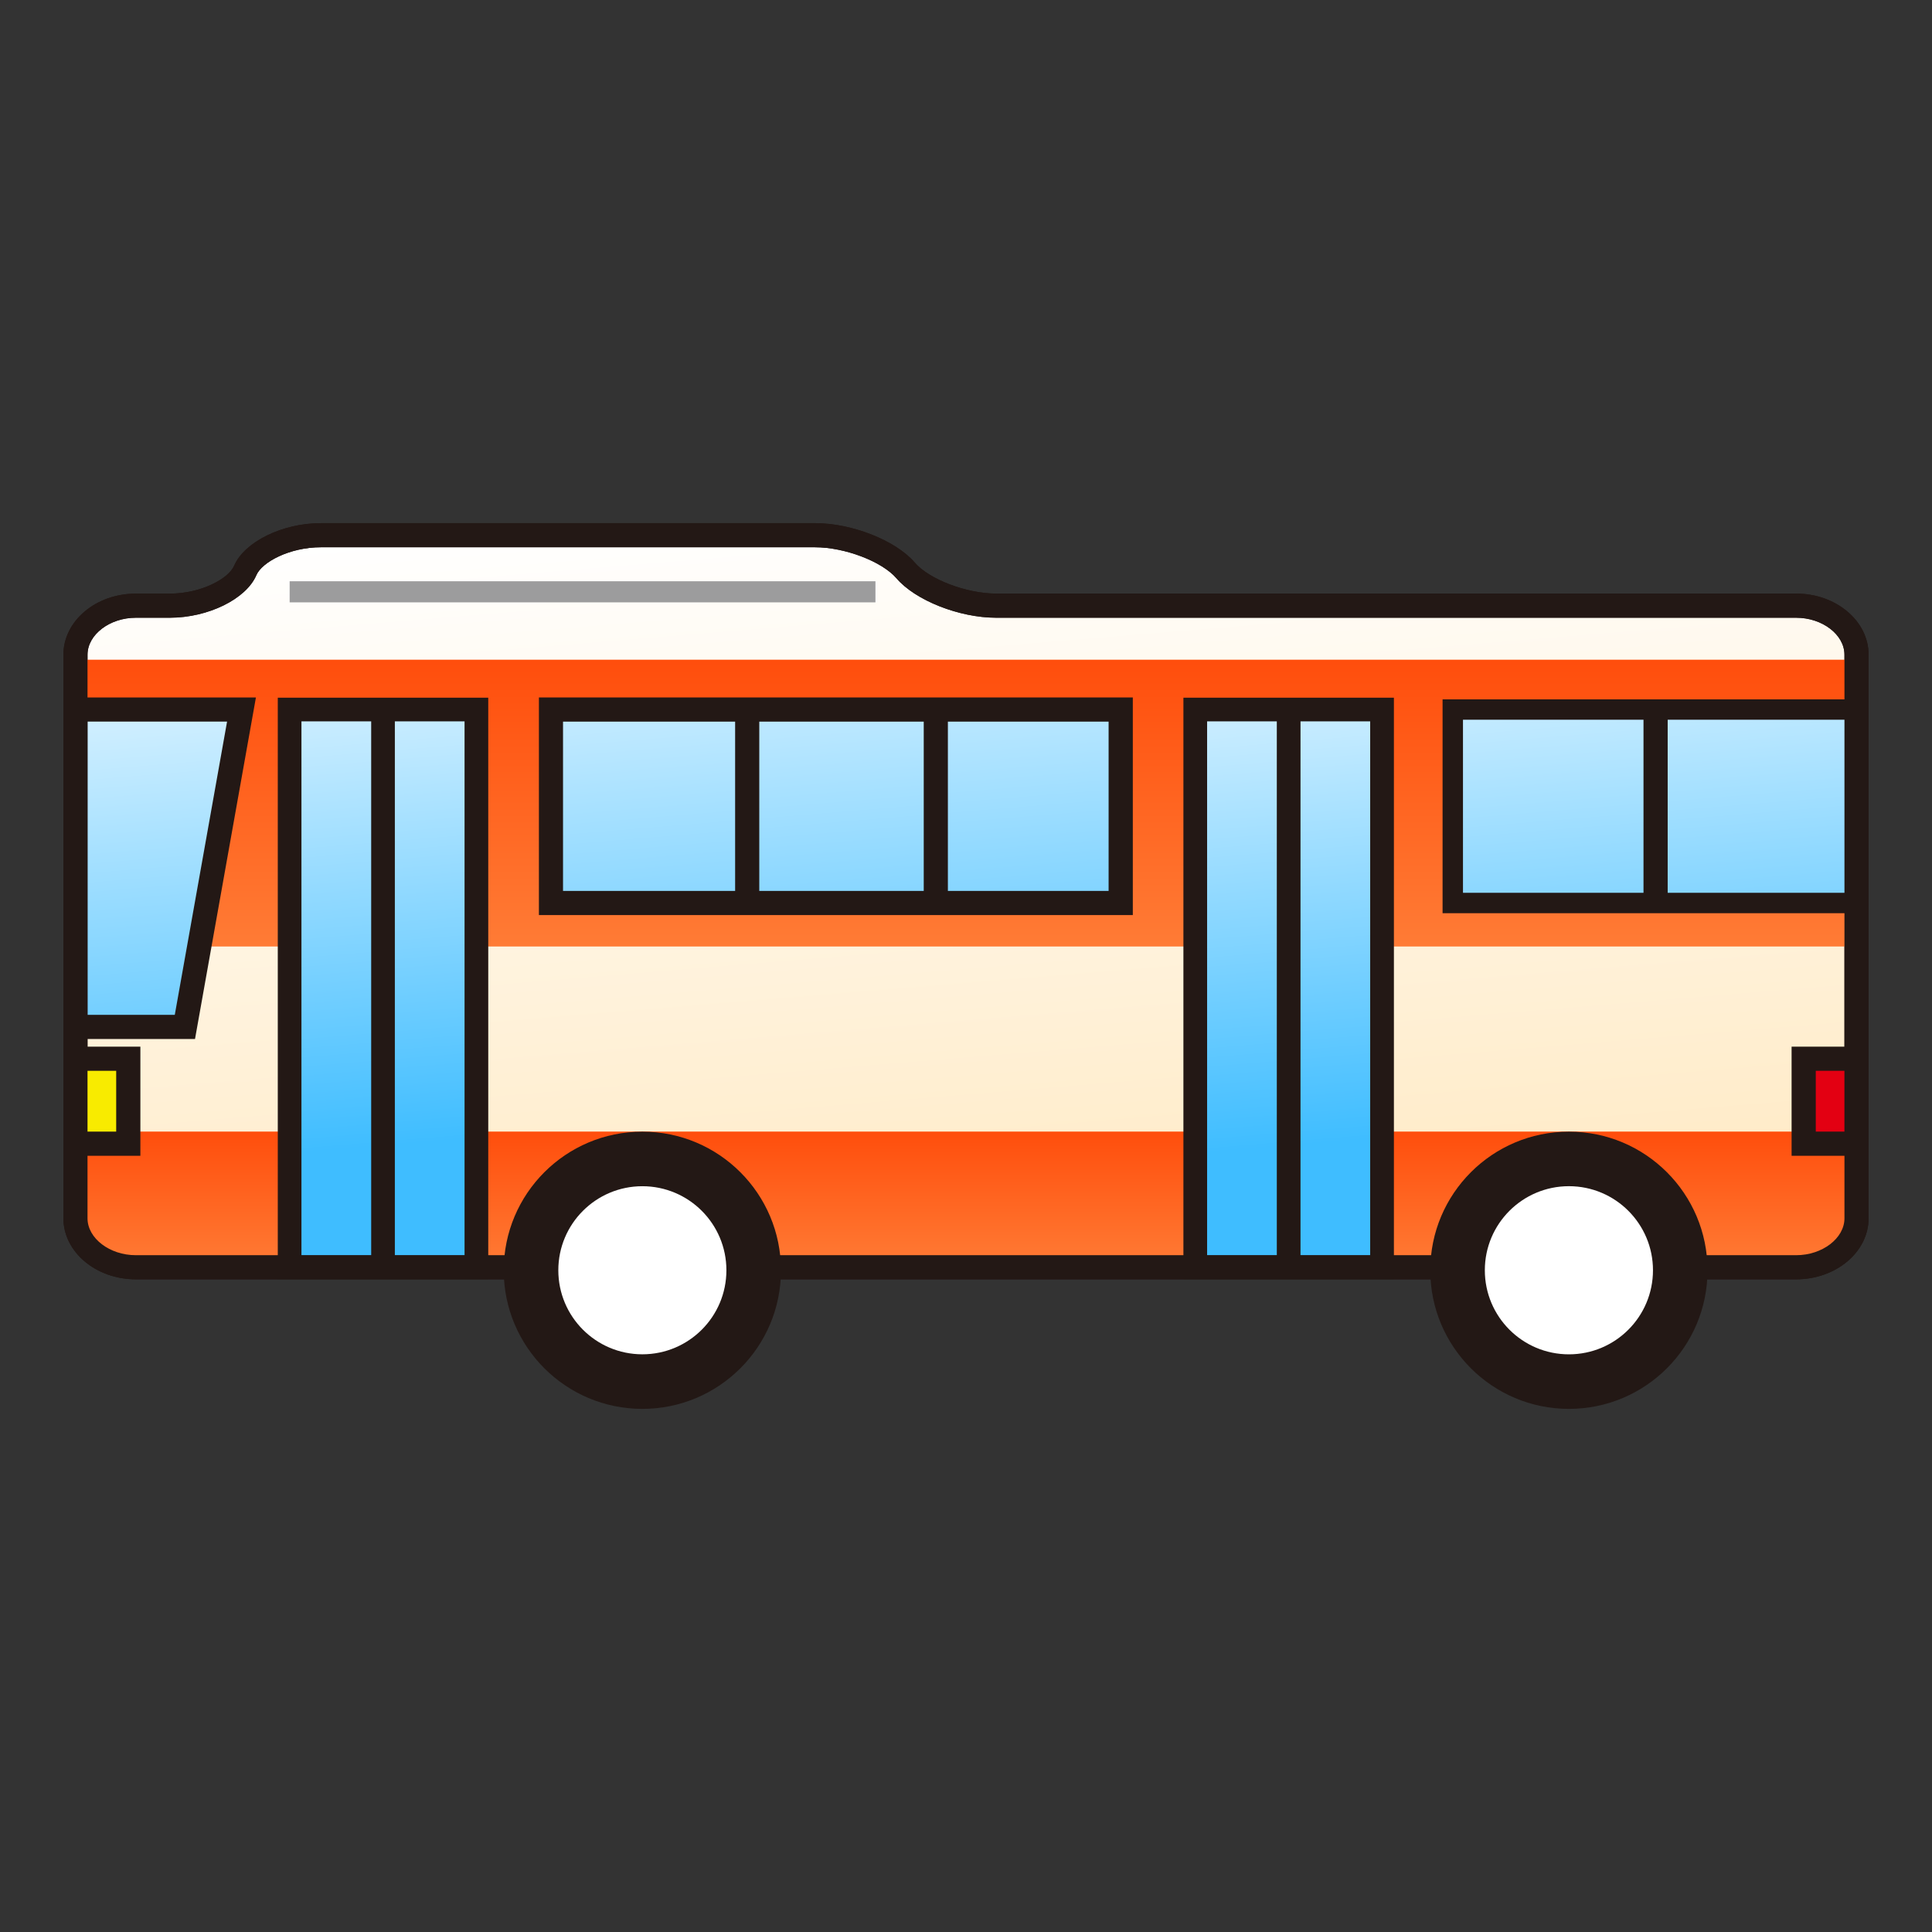 <?xml version="1.0" encoding="UTF-8"?>
<!-- Generated by phantom_svg. -->
<svg width="64px" height="64px" viewBox="0 0 64 64" preserveAspectRatio="none" xmlns="http://www.w3.org/2000/svg" xmlns:xlink="http://www.w3.org/1999/xlink" xmlns:dc="http://purl.org/dc/elements/1.1/" xmlns:cc="http://creativecommons.org/ns#" xmlns:rdf="http://www.w3.org/1999/02/22-rdf-syntax-ns#" xmlns:svg="http://www.w3.org/2000/svg" xmlns:sodipodi="http://sodipodi.sourceforge.net/DTD/sodipodi-0.dtd" xmlns:inkscape="http://www.inkscape.org/namespaces/inkscape" version="1.1">
  <rect x="0" y="0" width="64" height="64" fill="#333333" stroke="none"/>
  <defs id="frame0_defs160"/>
  <sodipodi:namedview pagecolor="#ffffff" bordercolor="#666666" borderopacity="1" objecttolerance="10" gridtolerance="10" guidetolerance="10" inkscape:pageopacity="0" inkscape:pageshadow="2" inkscape:window-width="640" inkscape:window-height="480" id="frame0_namedview158"/>
  <g id="frame0_g3">
    <g id='frame0_g5'>
      <linearGradient id='frame0_SVGID_1_' gradientUnits='userSpaceOnUse' x1='30.766' y1='16.056' x2='33.086' y2='44.169'>
        <stop offset='0' style='stop-color:#FFFFFF' id='frame0_stop8'/>
        <stop offset='1' style='stop-color:#FFE8BF' id='frame0_stop10'/>
      </linearGradient>
      <path style='fill:url(#frame0_SVGID_1_);' d='M33,20.062c-1.101,0-2.45-0.524-3-1.166    s-1.9-1.167-3-1.167H10.625c-1.101,0-2.226,0.525-2.5,1.167    C7.85,19.538,6.725,20.062,5.625,20.062H4.5c-1.101,0-2,0.73-2,1.624v18.67    c0,0.893,0.899,1.623,2,1.623h55c1.1,0,2-0.73,2-1.623V21.687    c0-0.894-0.9-1.624-2-1.624H33z' id='frame0_path12'/>
      <path style='fill:#231815;' d='M59.5,42.38h-55c-1.323,0-2.4-0.908-2.4-2.023V21.687    c0-1.116,1.077-2.023,2.4-2.023h1.125c1.023,0,1.944-0.487,2.132-0.925    c0.339-0.79,1.599-1.409,2.868-1.409H27c1.225,0,2.676,0.574,3.304,1.307    C30.78,19.192,32.016,19.663,33,19.663h26.5c1.323,0,2.4,0.907,2.4,2.023v18.67    C61.9,41.472,60.823,42.38,59.5,42.38z M4.5,20.463    c-0.867,0-1.601,0.561-1.601,1.224v18.67c0,0.663,0.733,1.223,1.601,1.223h55    c0.867,0,1.6-0.56,1.6-1.223V21.687c0-0.663-0.732-1.224-1.6-1.224H33    c-1.226,0-2.677-0.574-3.304-1.307C29.219,18.6,27.984,18.129,27,18.129H10.625    c-1.023,0-1.945,0.487-2.133,0.925C8.154,19.844,6.895,20.463,5.625,20.463H4.5z' id='frame0_path14'/>
    </g>
    <linearGradient id='frame0_SVGID_2_' gradientUnits='userSpaceOnUse' x1='32.063' y1='46.561' x2='32.063' y2='36.151'>
      <stop offset='0' style='stop-color:#FFAA5F' id='frame0_stop17'/>
      <stop offset='1' style='stop-color:#FF4000' id='frame0_stop19'/>
    </linearGradient>
    <path style='fill:url(#frame0_SVGID_2_);' d='M2.637,37.486C2.635,37.526,2.625,37.564,2.625,37.604v2.375   c0,1.1,0.899,2,2,2H59.5c1.1,0,2-0.9,2-2v-2.375c0-0.04-0.01-0.078-0.012-0.118   H2.637z' id='frame0_path21'/>
    <linearGradient id='frame0_SVGID_3_' gradientUnits='userSpaceOnUse' x1='32' y1='41.041' x2='32' y2='19.032'>
      <stop offset='0' style='stop-color:#FFAA5F' id='frame0_stop24'/>
      <stop offset='1' style='stop-color:#FF4000' id='frame0_stop26'/>
    </linearGradient>
    <rect x='2.5' y='21.854' style='fill:url(#frame0_SVGID_3_);' width='59' height='9.5' id='frame0_rect28'/>
    <g id='frame0_g30'>
      <linearGradient id='frame0_SVGID_4_' gradientUnits='userSpaceOnUse' x1='4.424' y1='18.744' x2='6.098' y2='39.033'>
        <stop offset='0' style='stop-color:#FFFFFF' id='frame0_stop33'/>
        <stop offset='1' style='stop-color:#3FBDFF' id='frame0_stop35'/>
      </linearGradient>
      <polygon style='fill:url(#frame0_SVGID_4_);' points='6.125,34.019 2.5,34.019 2.5,23.505 8,23.505   ' id='frame0_polygon37'/>
      <path style='fill:#231815;' d='M6.46,34.419H2.1V23.104h6.378L6.46,34.419z     M2.899,33.618h2.891l1.732-9.714H2.899V33.618z' id='frame0_path39'/>
    </g>
    <g id='frame0_g41'>
      <g id='frame0_g43'>
        <linearGradient id='frame0_SVGID_5_' gradientUnits='userSpaceOnUse' x1='26.834' y1='16.36' x2='28.601' y2='37.776'>
          <stop offset='0' style='stop-color:#FFFFFF' id='frame0_stop46'/>
          <stop offset='1' style='stop-color:#3FBDFF' id='frame0_stop48'/>
        </linearGradient>
        <rect x='18.251' y='23.505' style='fill:url(#frame0_SVGID_5_);' width='18.874' height='6.408' id='frame0_rect50'/>
        <path style='fill:#231815;' d='M37.525,30.313H17.852v-7.209h19.674V30.313z M18.651,29.513     h18.073v-5.608H18.651V29.513z' id='frame0_path52'/>
      </g>
      <g id='frame0_g54'>
        <linearGradient id='frame0_SVGID_6_' gradientUnits='userSpaceOnUse' x1='54.037' y1='16.943' x2='55.705' y2='37.153'>
          <stop offset='0' style='stop-color:#FFFFFF' id='frame0_stop57'/>
          <stop offset='1' style='stop-color:#3FBDFF' id='frame0_stop59'/>
        </linearGradient>
        <rect x='48.125' y='23.505' style='fill:url(#frame0_SVGID_6_);' width='13.437' height='6.408' id='frame0_rect61'/>
        <path style='fill:#231815;' d='M61.899,30.251H47.787v-7.084h14.112V30.251z M48.463,29.575     h12.761v-5.733H48.463V29.575z' id='frame0_path63'/>
      </g>
      <g id='frame0_g65'>
        <line style='fill:#2CA4DE;' x1='24.751' y1='23.505' x2='24.751' y2='29.913' id='frame0_line67'/>
        <rect x='24.352' y='23.505' style='fill:#231815;' width='0.8' height='6.408' id='frame0_rect69'/>
      </g>
      <g id='frame0_g71'>
        <line style='fill:#2CA4DE;' x1='31' y1='23.505' x2='31' y2='29.913' id='frame0_line73'/>
        <rect x='30.6' y='23.505' style='fill:#231815;' width='0.8' height='6.408' id='frame0_rect75'/>
      </g>
      <g id='frame0_g77'>
        <line style='fill:#2CA4DE;' x1='54.844' y1='23.505' x2='54.844' y2='29.913' id='frame0_line79'/>
        <rect x='54.443' y='23.505' style='fill:#231815;' width='0.801' height='6.408' id='frame0_rect81'/>
      </g>
    </g>
    <g id='frame0_g83'>
      <g id='frame0_g85'>
        <linearGradient id='frame0_SVGID_7_' gradientUnits='userSpaceOnUse' x1='11.49' y1='18.213' x2='13.117' y2='37.93'>
          <stop offset='0' style='stop-color:#FFFFFF' id='frame0_stop88'/>
          <stop offset='1' style='stop-color:#3FBDFF' id='frame0_stop90'/>
        </linearGradient>
        <polygon style='fill:url(#frame0_SVGID_7_);' points='15.782,23.505 12.688,23.505 9.595,23.505      9.595,41.979 15.782,41.979    ' id='frame0_polygon92'/>
        <path style='fill:#231815;' d='M16.174,42.372H9.202V23.112h6.972V42.372z M9.986,41.587     h5.403V23.896H9.986V41.587z' id='frame0_path94'/>
      </g>
      <g id='frame0_g96'>
        <line style='fill:#2CA4DE;' x1='12.688' y1='41.979' x2='12.688' y2='23.505' id='frame0_line98'/>
        <rect x='12.296' y='23.505' style='fill:#231815;' width='0.784' height='18.475' id='frame0_rect100'/>
      </g>
    </g>
    <g id='frame0_g102'>
      <g id='frame0_g104'>
        <linearGradient id='frame0_SVGID_8_' gradientUnits='userSpaceOnUse' x1='41.49' y1='18.213' x2='43.117' y2='37.931'>
          <stop offset='0' style='stop-color:#FFFFFF' id='frame0_stop107'/>
          <stop offset='1' style='stop-color:#3FBDFF' id='frame0_stop109'/>
        </linearGradient>
        <polygon style='fill:url(#frame0_SVGID_8_);' points='45.782,23.505 42.688,23.505 39.595,23.505      39.595,41.979 45.782,41.979    ' id='frame0_polygon111'/>
        <path style='fill:#231815;' d='M46.175,42.372h-6.973V23.112h6.973V42.372z M39.987,41.587     h5.402V23.896h-5.402V41.587z' id='frame0_path113'/>
      </g>
      <g id='frame0_g115'>
        <line style='fill:#2CA4DE;' x1='42.688' y1='41.979' x2='42.688' y2='23.505' id='frame0_line117'/>
        <rect x='42.296' y='23.505' style='fill:#231815;' width='0.785' height='18.475' id='frame0_rect119'/>
      </g>
    </g>
    <path style='fill:#231815;' d='M59.5,42.38h-55c-1.323,0-2.4-0.908-2.4-2.023V21.687   c0-1.116,1.077-2.023,2.4-2.023h1.125c1.023,0,1.944-0.487,2.132-0.925   c0.339-0.79,1.599-1.409,2.868-1.409H27c1.225,0,2.676,0.574,3.304,1.307   C30.78,19.192,32.016,19.663,33,19.663h26.5c1.323,0,2.4,0.907,2.4,2.023v18.67   C61.9,41.472,60.823,42.38,59.5,42.38z M4.5,20.463   c-0.867,0-1.601,0.561-1.601,1.224v18.67c0,0.663,0.733,1.223,1.601,1.223h55   c0.867,0,1.6-0.56,1.6-1.223V21.687c0-0.663-0.732-1.224-1.6-1.224H33   c-1.226,0-2.677-0.574-3.304-1.307C29.219,18.6,27.984,18.129,27,18.129H10.625   c-1.023,0-1.945,0.487-2.133,0.925C8.154,19.844,6.895,20.463,5.625,20.463H4.5z' id='frame0_path121'/>
    <g id='frame0_g123'>
      <circle style='fill:#231815;' cx='21.279' cy='42.079' r='4.592' id='frame0_circle125'/>
      <circle style='fill:#FFFFFF;' cx='21.279' cy='42.079' r='2.784' id='frame0_circle127'/>
    </g>
    <g id='frame0_g129'>
      <circle style='fill:#231815;' cx='51.972' cy='42.079' r='4.592' id='frame0_circle131'/>
      <circle style='fill:#FFFFFF;' cx='51.972' cy='42.079' r='2.785' id='frame0_circle133'/>
    </g>
    <g id='frame0_g135'>
      <linearGradient id='frame0_SVGID_9_' gradientUnits='userSpaceOnUse' x1='19.232' y1='18.81' x2='19.364' y2='20.4'>
        <stop offset='0' style='stop-color:#FFFFFF' id='frame0_stop138'/>
        <stop offset='1' style='stop-color:#FFE8BF' id='frame0_stop140'/>
      </linearGradient>
      <line style='fill:url(#frame0_SVGID_9_);' x1='29' y1='19.604' x2='9.595' y2='19.604' id='frame0_line142'/>
      <rect x='9.595' y='19.255' style='fill:#9C9C9D;' width='19.405' height='0.699' id='frame0_rect144'/>
    </g>
    <g id='frame0_g146'>
      <rect x='2.5' y='35.072' style='fill:#F8EB00;' width='1.75' height='2.814' id='frame0_rect148'/>
      <path style='fill:#231815;' d='M4.649,38.287H2.1V34.672h2.55V38.287z M2.899,37.486h0.95    v-2.014H2.899V37.486z' id='frame0_path150'/>
    </g>
    <g id='frame0_g152'>
      <rect x='59.75' y='35.072' style='fill:#E30012;' width='1.75' height='2.814' id='frame0_rect154'/>
      <path style='fill:#231815;' d='M61.9,38.287h-2.551V34.672h2.551V38.287z M60.15,37.486    h0.949v-2.014h-0.949V37.486z' id='frame0_path156'/>
    </g>
  </g>
</svg>